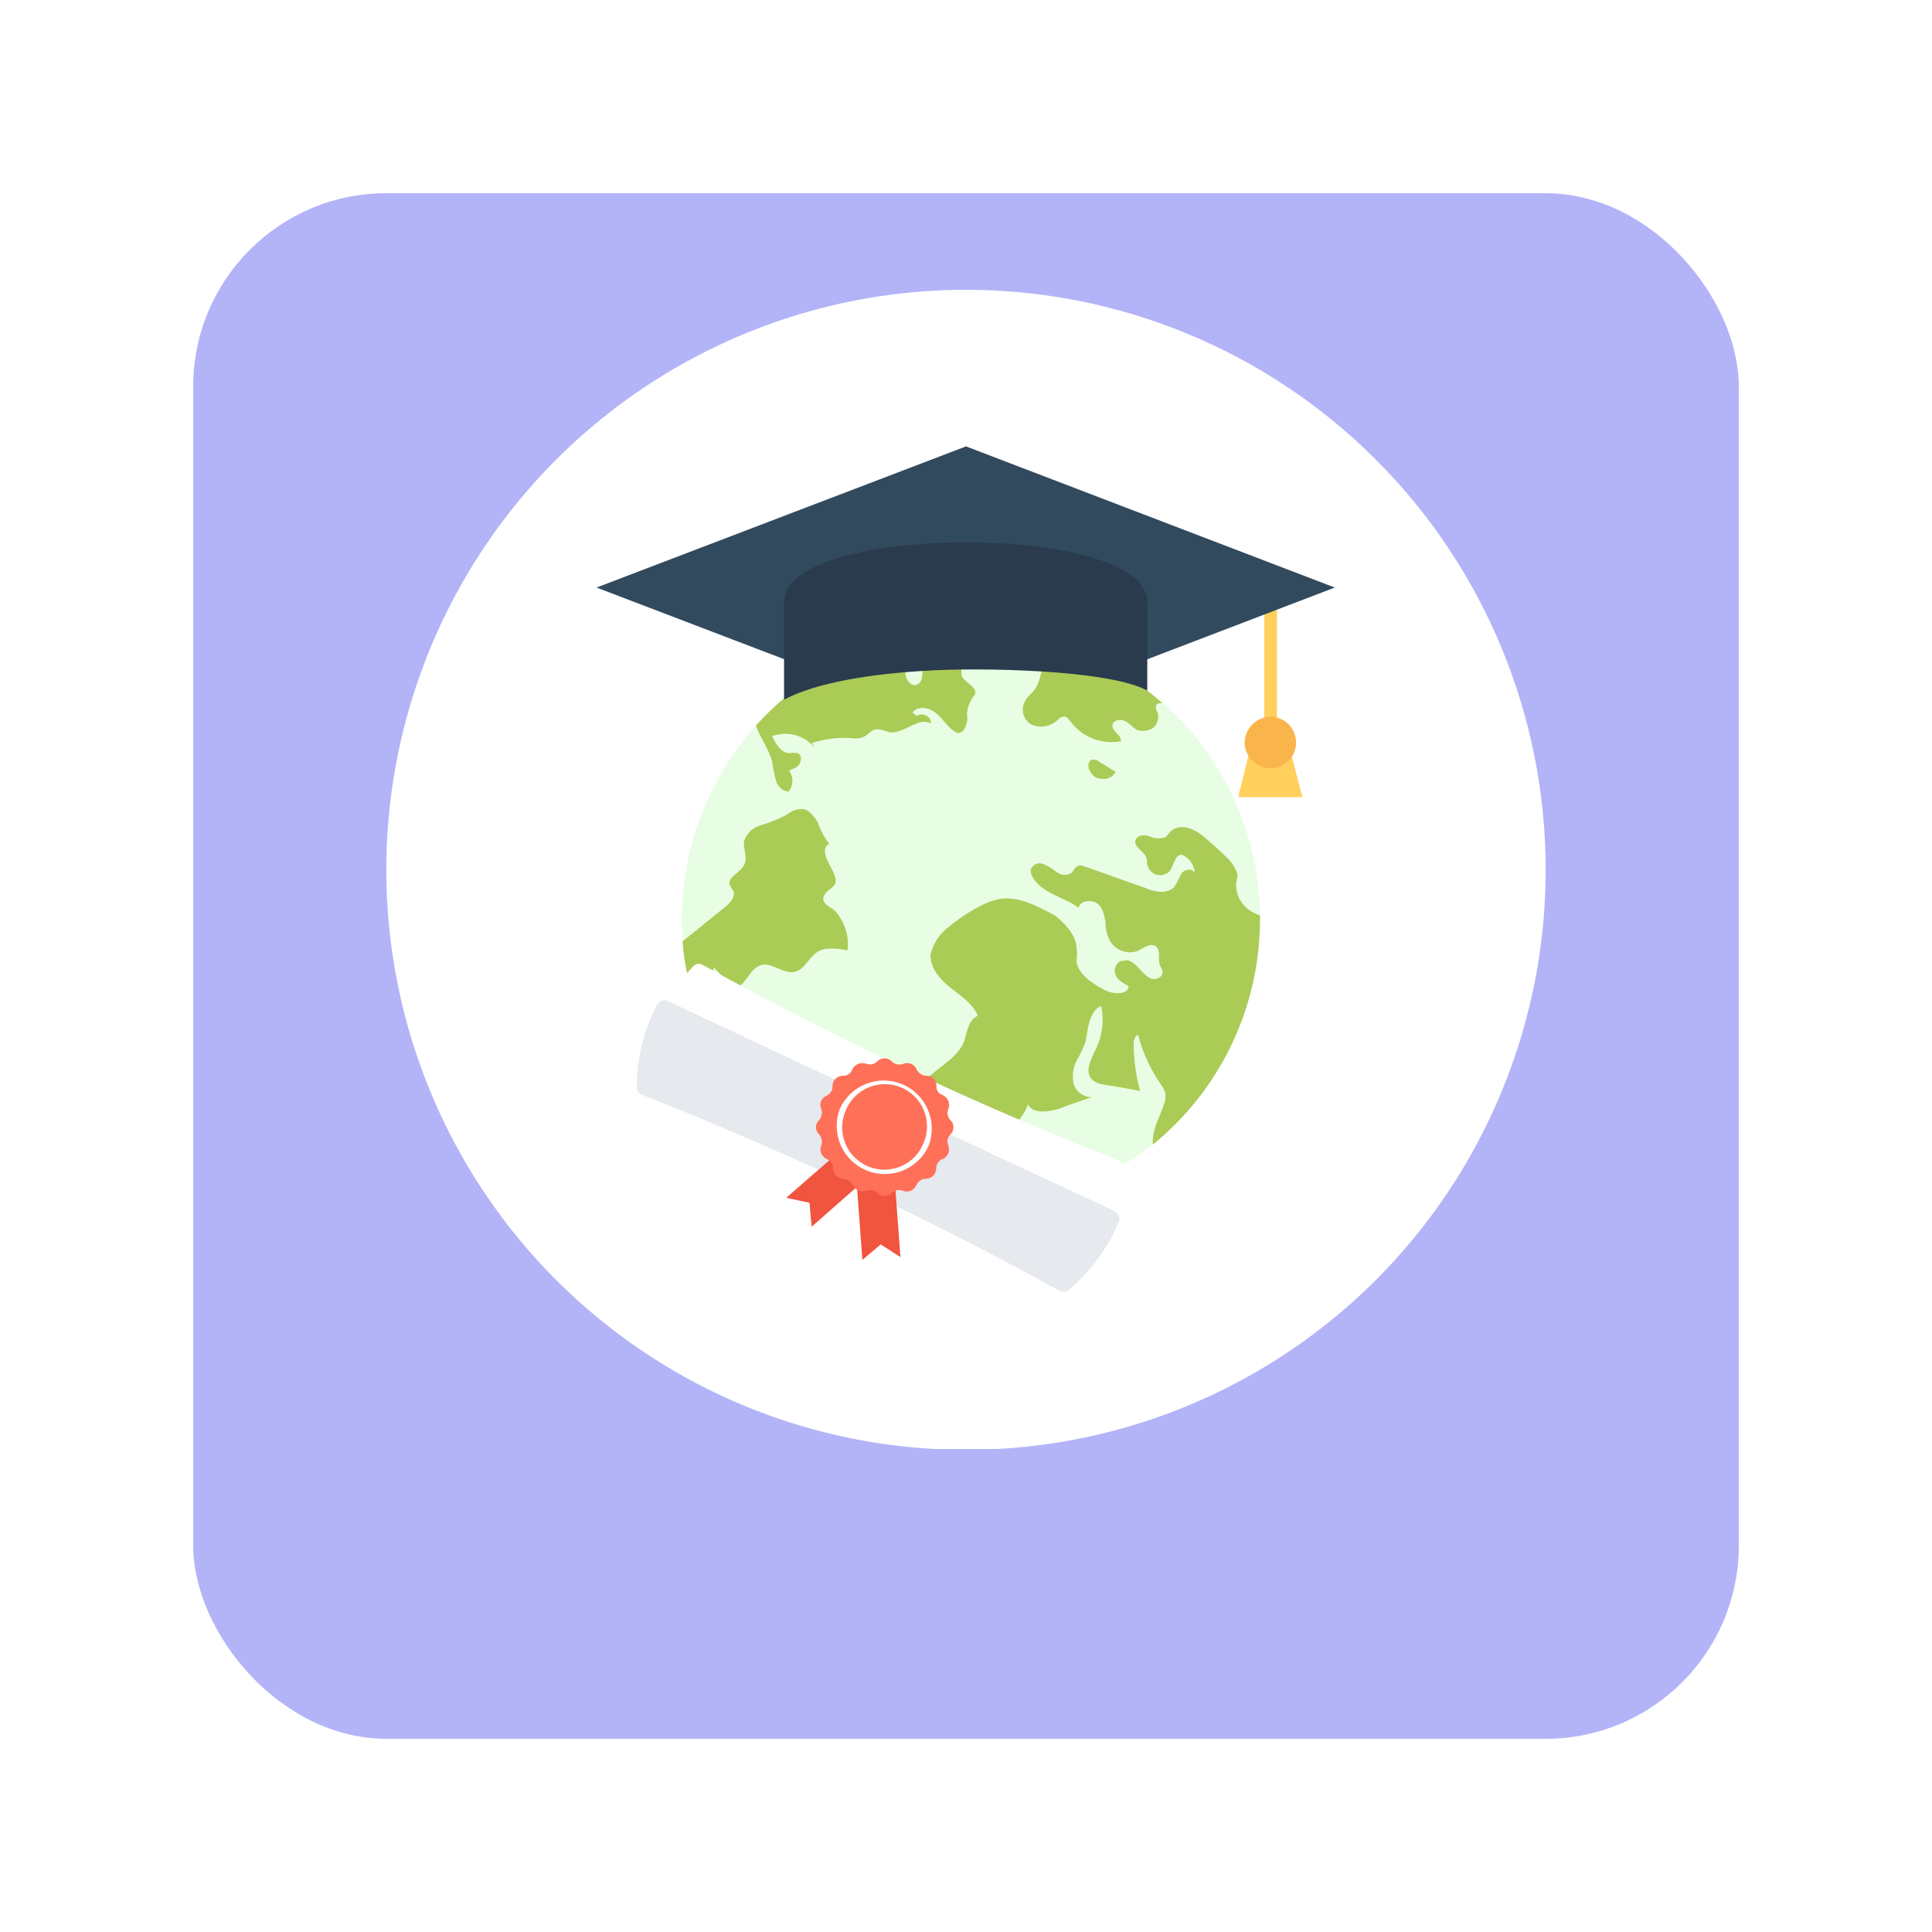 <svg width="80" height="80" viewBox="0 0 80 80" fill="none" xmlns="http://www.w3.org/2000/svg">
<g filter="url(#filter0_d_607_2195)">
<rect x="8" y="4" width="64" height="64" rx="8" fill="#B3B4F7"/>
</g>
<g clip-path="url(#clip0_607_2195)">
<path fill-rule="evenodd" clip-rule="evenodd" d="M64.003 35.986C64.009 40.737 62.606 45.384 59.973 49.338C57.339 53.292 53.592 56.375 49.206 58.197C44.821 60.02 39.993 60.5 35.335 59.577C30.677 58.653 26.397 56.368 23.037 53.01C19.677 49.652 17.388 45.372 16.46 40.712C15.531 36.052 16.005 31.222 17.822 26.831C19.638 22.441 22.715 18.688 26.663 16.048C30.612 13.408 35.254 11.999 40.003 12C46.363 12 52.463 14.526 56.964 19.024C61.464 23.521 63.995 29.622 64.003 35.986Z" fill="white"/>
<path fill-rule="evenodd" clip-rule="evenodd" d="M53.93 33.007H51.272L51.825 30.757H53.345L53.93 33.007Z" fill="#FFD05B"/>
<path d="M52.876 24.796H52.35V31.514H52.876V24.796Z" fill="#FFD05B"/>
<path fill-rule="evenodd" clip-rule="evenodd" d="M53.667 30.757C53.669 30.474 53.56 30.202 53.364 30C53.167 29.797 52.898 29.68 52.616 29.674C52.331 29.679 52.059 29.795 51.857 29.997C51.656 30.199 51.541 30.471 51.537 30.757C51.543 31.039 51.659 31.307 51.861 31.504C52.063 31.701 52.334 31.81 52.616 31.808C52.754 31.809 52.891 31.782 53.019 31.729C53.146 31.676 53.262 31.599 53.36 31.501C53.458 31.404 53.535 31.288 53.588 31.16C53.64 31.032 53.667 30.895 53.667 30.757Z" fill="#F9B54C"/>
<path fill-rule="evenodd" clip-rule="evenodd" d="M24.701 24.329L40 18.484L55.271 24.329L40 30.172L24.701 24.329Z" fill="#324A5E"/>
<path fill-rule="evenodd" clip-rule="evenodd" d="M52.178 38.061C52.179 35.691 51.477 33.375 50.162 31.405C48.847 29.434 46.977 27.899 44.79 26.991C42.602 26.084 40.195 25.847 37.873 26.309C35.55 26.77 33.417 27.911 31.742 29.586C30.067 31.261 28.927 33.396 28.465 35.719C28.003 38.043 28.239 40.452 29.145 42.641C30.051 44.83 31.586 46.701 33.555 48.017C35.523 49.334 37.838 50.036 40.206 50.036C43.38 50.034 46.423 48.772 48.668 46.526C50.912 44.281 52.175 41.236 52.178 38.061Z" fill="#E8FEE4"/>
<path fill-rule="evenodd" clip-rule="evenodd" d="M42.308 47.32C42.227 47.4 42.127 47.458 42.018 47.488C41.909 47.519 41.793 47.521 41.683 47.495C41.559 47.456 41.433 47.427 41.304 47.408C41.154 47.472 41.023 47.573 40.923 47.702C40.813 47.896 40.676 48.073 40.516 48.228C40.474 48.289 40.444 48.358 40.429 48.431C40.429 48.606 40.632 48.634 40.779 48.634C40.926 48.634 41.042 48.519 41.186 48.49C41.329 48.462 41.48 48.49 41.627 48.431C41.82 48.381 41.992 48.271 42.121 48.118C42.234 48.011 42.323 47.883 42.383 47.739C42.41 47.709 42.429 47.672 42.439 47.633C42.449 47.593 42.45 47.552 42.441 47.513C42.433 47.473 42.415 47.436 42.39 47.404C42.365 47.372 42.333 47.347 42.296 47.329L42.308 47.32Z" fill="#ABCB57"/>
<path fill-rule="evenodd" clip-rule="evenodd" d="M45.201 31.458C45.026 31.546 45.054 31.749 45.11 31.924V31.837C45.133 31.952 45.195 32.056 45.285 32.131C45.376 32.206 45.49 32.246 45.608 32.246C45.723 32.27 45.844 32.253 45.95 32.201C46.055 32.148 46.141 32.062 46.192 31.956C45.958 31.808 45.695 31.661 45.432 31.486C45.404 31.486 45.285 31.427 45.201 31.458ZM52.178 38.061V37.91C52.034 37.861 51.896 37.792 51.769 37.707C51.592 37.594 51.446 37.439 51.344 37.255C51.242 37.072 51.187 36.866 51.184 36.656C51.184 36.48 51.243 36.361 51.243 36.186C51.168 35.969 51.048 35.77 50.893 35.601C50.543 35.254 50.221 34.96 49.87 34.662C49.464 34.312 48.879 34.077 48.5 34.4C48.41 34.487 48.353 34.575 48.266 34.662C48.046 34.74 47.805 34.728 47.593 34.631C47.39 34.543 47.04 34.575 47.009 34.838C46.977 35.1 47.39 35.248 47.478 35.539C47.506 35.626 47.478 35.714 47.506 35.801C47.526 35.9 47.573 35.992 47.641 36.065C47.71 36.139 47.798 36.193 47.895 36.22C47.992 36.247 48.094 36.247 48.191 36.219C48.288 36.192 48.376 36.138 48.444 36.064C48.619 35.801 48.647 35.392 48.938 35.392C49.09 35.454 49.221 35.559 49.315 35.694C49.409 35.828 49.462 35.988 49.467 36.152C49.379 35.917 49.026 36.005 48.91 36.18C48.825 36.372 48.728 36.558 48.619 36.737C48.325 37.028 47.8 36.941 47.421 36.765C46.574 36.474 45.786 36.18 44.941 35.889C44.854 35.858 44.735 35.801 44.647 35.858C44.5 35.889 44.472 36.064 44.356 36.152C44.26 36.21 44.147 36.235 44.034 36.224C43.922 36.214 43.816 36.168 43.731 36.092C43.57 35.966 43.394 35.861 43.206 35.779C43.156 35.758 43.102 35.746 43.048 35.746C42.994 35.746 42.94 35.758 42.891 35.78C42.841 35.802 42.797 35.834 42.761 35.875C42.724 35.915 42.697 35.963 42.68 36.014C42.672 36.105 42.691 36.197 42.736 36.277C43.118 37.009 44.05 37.125 44.663 37.591C44.722 37.3 45.132 37.244 45.395 37.388C45.657 37.532 45.708 37.854 45.773 38.148C45.767 38.443 45.838 38.735 45.98 38.993C46.099 39.176 46.276 39.313 46.482 39.383C46.689 39.452 46.913 39.449 47.118 39.375C47.381 39.228 47.672 39.025 47.875 39.2C48.078 39.375 47.934 39.697 48.022 39.96C48.053 40.048 48.138 40.136 48.138 40.251C48.169 40.455 47.847 40.602 47.644 40.514C47.44 40.426 47.293 40.223 47.118 40.048C46.943 39.873 46.736 39.697 46.533 39.785C46.27 39.754 46.095 40.076 46.183 40.339C46.27 40.602 46.533 40.718 46.736 40.836C46.708 41.068 46.505 41.127 46.27 41.127C46.076 41.123 45.885 41.073 45.714 40.98C45.22 40.718 44.635 40.339 44.575 39.785C44.605 39.6 44.605 39.412 44.575 39.228C44.547 38.702 44.109 38.264 43.7 37.914C42.971 37.535 42.27 37.125 41.451 37.213C41.157 37.267 40.872 37.365 40.607 37.504C40.094 37.77 39.613 38.095 39.174 38.471C38.855 38.745 38.631 39.113 38.533 39.522C38.505 40.076 38.912 40.545 39.349 40.893C39.787 41.24 40.288 41.566 40.488 42.063C40.109 42.207 40.05 42.705 39.934 43.086C39.644 43.931 38.533 44.282 38.058 45.07C37.826 45.508 37.767 46.037 37.476 46.416C37.345 46.574 37.239 46.751 37.163 46.942C36.901 47.495 37.457 48.168 38.067 48.256C38.677 48.344 39.293 47.993 39.822 47.63C39.94 47.519 40.078 47.429 40.228 47.367C40.354 47.342 40.482 47.332 40.61 47.336C40.901 47.336 41.235 47.28 41.514 47.28C41.367 47.28 41.339 47.073 41.426 46.986C41.514 46.898 41.633 46.87 41.72 46.782C42.113 46.538 42.411 46.167 42.565 45.731C42.771 46.141 43.412 46.044 43.881 45.906C44.288 45.731 44.754 45.593 45.195 45.437C45.035 45.432 44.879 45.38 44.749 45.287C44.618 45.194 44.519 45.064 44.463 44.914C44.391 44.6 44.422 44.271 44.55 43.975C44.7 43.724 44.828 43.46 44.932 43.187C45.02 42.892 45.02 42.601 45.104 42.339C45.188 42.076 45.31 41.753 45.601 41.666C45.724 42.247 45.652 42.853 45.398 43.39C45.195 43.828 44.901 44.329 45.195 44.676C45.335 44.815 45.52 44.898 45.717 44.911C46.245 44.995 46.74 45.083 47.209 45.174C47.035 44.535 46.945 43.877 46.943 43.215C46.938 43.142 46.951 43.068 46.982 43.002C47.014 42.936 47.061 42.878 47.121 42.836C47.319 43.601 47.655 44.323 48.113 44.967C48.178 45.062 48.228 45.168 48.26 45.28C48.265 45.398 48.256 45.515 48.231 45.63C48.056 46.184 47.762 46.651 47.734 47.195V47.398C49.119 46.273 50.236 44.852 51.004 43.24C51.772 41.628 52.171 39.865 52.172 38.08L52.178 38.061ZM48.135 29.12C46.823 27.962 45.28 27.096 43.609 26.579C43.493 26.87 43.318 27.133 43.231 27.396C43.115 27.806 43.056 28.335 42.765 28.648C42.646 28.792 42.499 28.879 42.452 29.026C42.401 29.11 42.368 29.202 42.355 29.299C42.343 29.395 42.35 29.494 42.378 29.587C42.405 29.68 42.452 29.767 42.515 29.841C42.578 29.916 42.655 29.976 42.743 30.018C42.919 30.088 43.112 30.105 43.298 30.069C43.484 30.033 43.656 29.945 43.794 29.815C43.859 29.735 43.953 29.682 44.056 29.668C44.175 29.668 44.291 29.815 44.369 29.931C44.608 30.233 44.925 30.463 45.285 30.598C45.646 30.732 46.037 30.764 46.414 30.691C46.443 30.428 46.064 30.313 46.064 30.05C46.064 29.843 46.355 29.756 46.558 29.843C46.761 29.931 46.908 30.137 47.084 30.225C47.195 30.262 47.313 30.273 47.43 30.258C47.546 30.242 47.658 30.201 47.756 30.137C47.845 30.059 47.91 29.956 47.941 29.841C47.972 29.727 47.969 29.606 47.931 29.493C47.901 29.451 47.88 29.404 47.87 29.354C47.859 29.303 47.86 29.252 47.872 29.202C47.903 29.114 48.05 29.114 48.135 29.114V29.12ZM37.695 26.332C35.229 26.873 32.993 28.171 31.299 30.044C31.475 30.541 31.828 31.007 31.972 31.533C32.007 31.788 32.056 32.041 32.119 32.29C32.148 32.416 32.213 32.53 32.306 32.618C32.4 32.707 32.517 32.766 32.644 32.788C32.748 32.667 32.807 32.514 32.812 32.355C32.817 32.196 32.768 32.039 32.672 31.912C32.847 31.824 33.023 31.796 33.11 31.621C33.198 31.445 33.198 31.239 33.023 31.183C32.906 31.167 32.789 31.167 32.672 31.183C32.36 31.183 32.119 30.804 31.972 30.482C32.3 30.359 32.659 30.351 32.992 30.457C33.326 30.563 33.614 30.777 33.811 31.067C33.723 30.976 33.695 30.86 33.608 30.773C34.153 30.59 34.73 30.521 35.303 30.569C35.46 30.595 35.622 30.574 35.769 30.51C35.972 30.422 36.081 30.197 36.322 30.197C36.484 30.212 36.642 30.252 36.791 30.316C37.417 30.432 38.042 29.643 38.543 29.965C38.602 29.671 38.161 29.468 37.958 29.652C37.93 29.593 37.842 29.565 37.783 29.505C38.017 29.192 38.514 29.302 38.805 29.565C39.096 29.828 39.299 30.206 39.653 30.353C39.916 30.353 40.031 30.04 40.059 29.768C40.017 29.506 40.069 29.238 40.206 29.011C40.254 28.916 40.312 28.828 40.382 28.748C40.469 28.435 39.944 28.279 39.828 27.988C39.782 27.728 39.822 27.461 39.944 27.227C40.031 26.992 40.003 26.642 39.74 26.601C39.39 27.099 38.455 27.011 38.249 27.565C38.161 27.856 38.249 28.238 37.958 28.354C37.755 28.441 37.548 28.207 37.492 27.944C37.492 27.681 37.579 27.477 37.579 27.215C37.579 27.099 37.548 27.011 37.548 26.902C37.584 26.714 37.633 26.529 37.695 26.348V26.332ZM28.263 38.981C28.299 39.493 28.378 40.002 28.497 40.502C28.59 40.472 28.689 40.464 28.786 40.479C28.883 40.494 28.974 40.532 29.054 40.589C29.069 40.632 29.096 40.669 29.132 40.695C29.169 40.721 29.212 40.736 29.257 40.736C29.301 40.728 29.341 40.708 29.373 40.677C29.481 40.485 29.541 40.271 29.548 40.051C29.842 40.342 30.133 40.677 30.424 40.955C30.893 40.78 31.049 40.11 31.506 39.963C31.962 39.816 32.497 40.401 32.966 40.226C33.317 40.11 33.492 39.672 33.783 39.466C34.095 39.203 34.63 39.262 35.096 39.35C35.132 39.049 35.102 38.743 35.006 38.456C34.91 38.168 34.752 37.905 34.543 37.685C34.28 37.51 34.017 37.372 34.105 37.128C34.192 36.884 34.396 36.837 34.543 36.662C34.718 36.427 34.483 36.077 34.336 35.786C34.189 35.495 34.023 35.113 34.336 34.938C34.132 34.674 33.975 34.378 33.87 34.062C33.695 33.77 33.432 33.436 33.11 33.508C32.847 33.508 32.644 33.711 32.41 33.821C32.118 33.961 31.816 34.077 31.506 34.168C31.342 34.213 31.192 34.298 31.07 34.415C30.948 34.533 30.857 34.679 30.805 34.841C30.777 35.191 30.98 35.514 30.805 35.833C30.63 36.152 30.105 36.33 30.221 36.653C30.263 36.735 30.312 36.813 30.367 36.887C30.483 37.119 30.192 37.441 29.986 37.588L28.263 38.981Z" fill="#ABCB57"/>
<path fill-rule="evenodd" clip-rule="evenodd" d="M38.28 27.778C40.469 27.631 45.901 27.718 47.506 28.595V24.943C47.506 23.218 43.621 22.458 40 22.458C36.378 22.458 32.466 23.218 32.466 24.943V28.973C33.807 28.244 36.219 27.894 38.277 27.778H38.28Z" fill="#2B3B4E"/>
<path fill-rule="evenodd" clip-rule="evenodd" d="M46.602 48.431C46.608 48.358 46.591 48.286 46.554 48.223C46.517 48.16 46.462 48.111 46.395 48.081C40.46 45.76 34.686 43.047 29.11 39.96C29.047 39.919 28.971 39.902 28.896 39.912C28.822 39.922 28.753 39.959 28.704 40.016C28.214 40.533 27.809 41.125 27.506 41.769C27.471 41.847 27.467 41.935 27.494 42.017C27.521 42.098 27.578 42.166 27.653 42.207L45.579 50.621C45.661 50.659 45.754 50.665 45.84 50.639C45.926 50.612 45.999 50.555 46.045 50.477C46.349 49.833 46.537 49.14 46.602 48.431Z" fill="white"/>
<path fill-rule="evenodd" clip-rule="evenodd" d="M46.34 50.593C46.364 50.511 46.36 50.424 46.328 50.344C46.296 50.265 46.239 50.198 46.164 50.155L38.396 46.532C38.358 46.511 38.316 46.498 38.273 46.494C38.229 46.49 38.186 46.495 38.145 46.509C38.103 46.523 38.066 46.545 38.033 46.574C38.001 46.603 37.976 46.639 37.958 46.679L35.566 45.54C35.6 45.462 35.604 45.373 35.577 45.292C35.549 45.211 35.493 45.143 35.419 45.102L27.653 41.45C27.574 41.419 27.487 41.416 27.406 41.443C27.326 41.47 27.257 41.525 27.212 41.597C26.651 42.657 26.361 43.84 26.368 45.039C26.372 45.098 26.39 45.155 26.421 45.205C26.451 45.256 26.493 45.299 26.543 45.33H26.571C28.967 46.269 31.359 47.289 33.667 48.34L35.068 48.966L37.023 49.905C39.331 51.016 41.639 52.215 43.856 53.441C43.925 53.483 44.006 53.5 44.086 53.489C44.166 53.478 44.239 53.44 44.294 53.382C45.187 52.616 45.888 51.651 46.34 50.565V50.593Z" fill="#E6E9EE"/>
<path fill-rule="evenodd" clip-rule="evenodd" d="M36 47.614L36.525 48.228L33.608 50.797L33.52 49.805L32.557 49.598L35.506 47.029L36 47.614Z" fill="#F1543F"/>
<path fill-rule="evenodd" clip-rule="evenodd" d="M36.235 48.196L35.419 48.256L35.709 52.17L36.469 51.529L37.285 52.055L36.995 48.14L36.235 48.196Z" fill="#F1543F"/>
<path fill-rule="evenodd" clip-rule="evenodd" d="M39.037 47.993C39.139 47.947 39.219 47.865 39.263 47.762C39.306 47.66 39.309 47.544 39.271 47.439C39.233 47.362 39.221 47.275 39.237 47.19C39.253 47.105 39.295 47.028 39.359 46.97C39.397 46.931 39.428 46.886 39.449 46.836C39.47 46.785 39.48 46.731 39.48 46.677C39.48 46.623 39.47 46.569 39.449 46.519C39.428 46.468 39.397 46.423 39.359 46.385C39.298 46.325 39.257 46.249 39.241 46.165C39.225 46.082 39.236 45.995 39.271 45.918C39.314 45.806 39.31 45.681 39.261 45.571C39.212 45.462 39.121 45.376 39.009 45.333C38.932 45.306 38.867 45.254 38.825 45.185C38.783 45.116 38.766 45.035 38.777 44.955C38.777 44.898 38.766 44.843 38.743 44.791C38.721 44.739 38.688 44.693 38.647 44.654C38.606 44.616 38.558 44.586 38.505 44.567C38.452 44.548 38.395 44.541 38.339 44.545C38.258 44.538 38.18 44.511 38.113 44.464C38.046 44.418 37.993 44.355 37.958 44.282C37.915 44.178 37.833 44.095 37.729 44.052C37.625 44.008 37.508 44.008 37.404 44.05C37.325 44.08 37.24 44.088 37.157 44.072C37.075 44.057 36.998 44.019 36.935 43.962C36.895 43.919 36.847 43.884 36.793 43.86C36.739 43.836 36.681 43.824 36.622 43.824C36.563 43.824 36.505 43.836 36.451 43.86C36.398 43.884 36.349 43.919 36.31 43.962C36.253 44.018 36.181 44.055 36.103 44.071C36.026 44.086 35.946 44.079 35.872 44.05C35.763 44.009 35.644 44.01 35.536 44.053C35.428 44.096 35.34 44.177 35.29 44.282C35.264 44.361 35.213 44.43 35.144 44.478C35.075 44.525 34.992 44.549 34.908 44.545C34.851 44.544 34.794 44.554 34.74 44.576C34.687 44.598 34.638 44.63 34.597 44.671C34.556 44.712 34.524 44.761 34.502 44.814C34.481 44.867 34.47 44.925 34.471 44.983C34.475 45.062 34.456 45.141 34.414 45.209C34.373 45.278 34.312 45.332 34.239 45.364C34.187 45.384 34.139 45.415 34.098 45.454C34.058 45.493 34.026 45.539 34.004 45.591C33.982 45.643 33.971 45.699 33.971 45.755C33.971 45.811 33.982 45.867 34.005 45.918C34.033 45.997 34.041 46.081 34.025 46.163C34.01 46.246 33.972 46.322 33.917 46.385C33.876 46.421 33.843 46.466 33.82 46.517C33.797 46.567 33.786 46.622 33.786 46.677C33.786 46.733 33.797 46.787 33.82 46.838C33.843 46.888 33.876 46.933 33.917 46.97C33.972 47.033 34.01 47.11 34.025 47.193C34.04 47.275 34.033 47.36 34.005 47.439C33.963 47.544 33.965 47.66 34.009 47.764C34.053 47.868 34.135 47.95 34.239 47.993C34.318 48.028 34.385 48.086 34.431 48.159C34.477 48.232 34.501 48.317 34.499 48.403C34.504 48.515 34.552 48.62 34.634 48.696C34.716 48.772 34.825 48.813 34.937 48.81C35.016 48.822 35.092 48.852 35.158 48.897C35.224 48.943 35.279 49.003 35.318 49.073C35.364 49.175 35.446 49.255 35.549 49.299C35.651 49.343 35.767 49.346 35.872 49.307C35.951 49.279 36.036 49.272 36.118 49.287C36.201 49.302 36.278 49.34 36.341 49.395C36.377 49.436 36.422 49.469 36.472 49.492C36.522 49.515 36.577 49.526 36.632 49.526C36.687 49.526 36.741 49.515 36.791 49.492C36.841 49.469 36.886 49.436 36.923 49.395C36.986 49.34 37.063 49.302 37.145 49.287C37.228 49.272 37.313 49.279 37.392 49.307C37.496 49.349 37.613 49.347 37.717 49.303C37.82 49.26 37.902 49.177 37.945 49.073C37.98 48.993 38.038 48.926 38.111 48.88C38.183 48.833 38.268 48.809 38.355 48.81C38.411 48.808 38.465 48.795 38.516 48.773C38.567 48.75 38.613 48.717 38.651 48.676C38.689 48.635 38.719 48.587 38.738 48.535C38.758 48.483 38.767 48.427 38.765 48.372C38.766 48.29 38.792 48.211 38.838 48.144C38.884 48.076 38.949 48.024 39.024 47.993H39.037Z" fill="#FF7058"/>
<path fill-rule="evenodd" clip-rule="evenodd" d="M38.455 47.439C38.638 46.955 38.625 46.418 38.419 45.943C38.213 45.467 37.83 45.091 37.352 44.893C36.873 44.696 36.336 44.692 35.855 44.883C35.374 45.075 34.986 45.446 34.774 45.918C34.592 46.403 34.605 46.94 34.81 47.415C35.017 47.89 35.399 48.267 35.878 48.464C36.356 48.662 36.893 48.666 37.374 48.474C37.855 48.283 38.243 47.912 38.455 47.439Z" fill="white"/>
<path fill-rule="evenodd" clip-rule="evenodd" d="M38.249 47.32C38.339 47.107 38.385 46.877 38.386 46.646C38.386 46.414 38.341 46.185 38.252 45.971C38.163 45.757 38.033 45.562 37.869 45.399C37.704 45.236 37.509 45.107 37.294 45.02C37.08 44.933 36.85 44.889 36.618 44.892C36.387 44.895 36.158 44.943 35.946 45.035C35.733 45.127 35.541 45.26 35.38 45.426C35.219 45.593 35.093 45.79 35.009 46.006C34.919 46.219 34.872 46.449 34.872 46.681C34.871 46.912 34.916 47.142 35.005 47.356C35.094 47.57 35.224 47.764 35.389 47.927C35.553 48.09 35.748 48.219 35.963 48.306C36.178 48.393 36.407 48.437 36.639 48.434C36.87 48.432 37.099 48.383 37.312 48.291C37.525 48.2 37.717 48.067 37.878 47.9C38.038 47.733 38.165 47.536 38.249 47.32Z" fill="#FF7058"/>
</g>
<defs>
<filter id="filter0_d_607_2195" x="0" y="0" width="80" height="80" filterUnits="userSpaceOnUse" color-interpolation-filters="sRGB">
<feFlood flood-opacity="0" result="BackgroundImageFix"/>
<feColorMatrix in="SourceAlpha" type="matrix" values="0 0 0 0 0 0 0 0 0 0 0 0 0 0 0 0 0 0 127 0" result="hardAlpha"/>
<feOffset dy="4"/>
<feGaussianBlur stdDeviation="4"/>
<feColorMatrix type="matrix" values="0 0 0 0 0.11 0 0 0 0 0.145 0 0 0 0 0.173 0 0 0 0.05 0"/>
<feBlend mode="normal" in2="BackgroundImageFix" result="effect1_dropShadow_607_2195"/>
<feBlend mode="normal" in="SourceGraphic" in2="effect1_dropShadow_607_2195" result="shape"/>
</filter>
<clipPath id="clip0_607_2195">
<rect width="48" height="48" fill="white" transform="translate(16 12)"/>
</clipPath>
</defs>
</svg>
